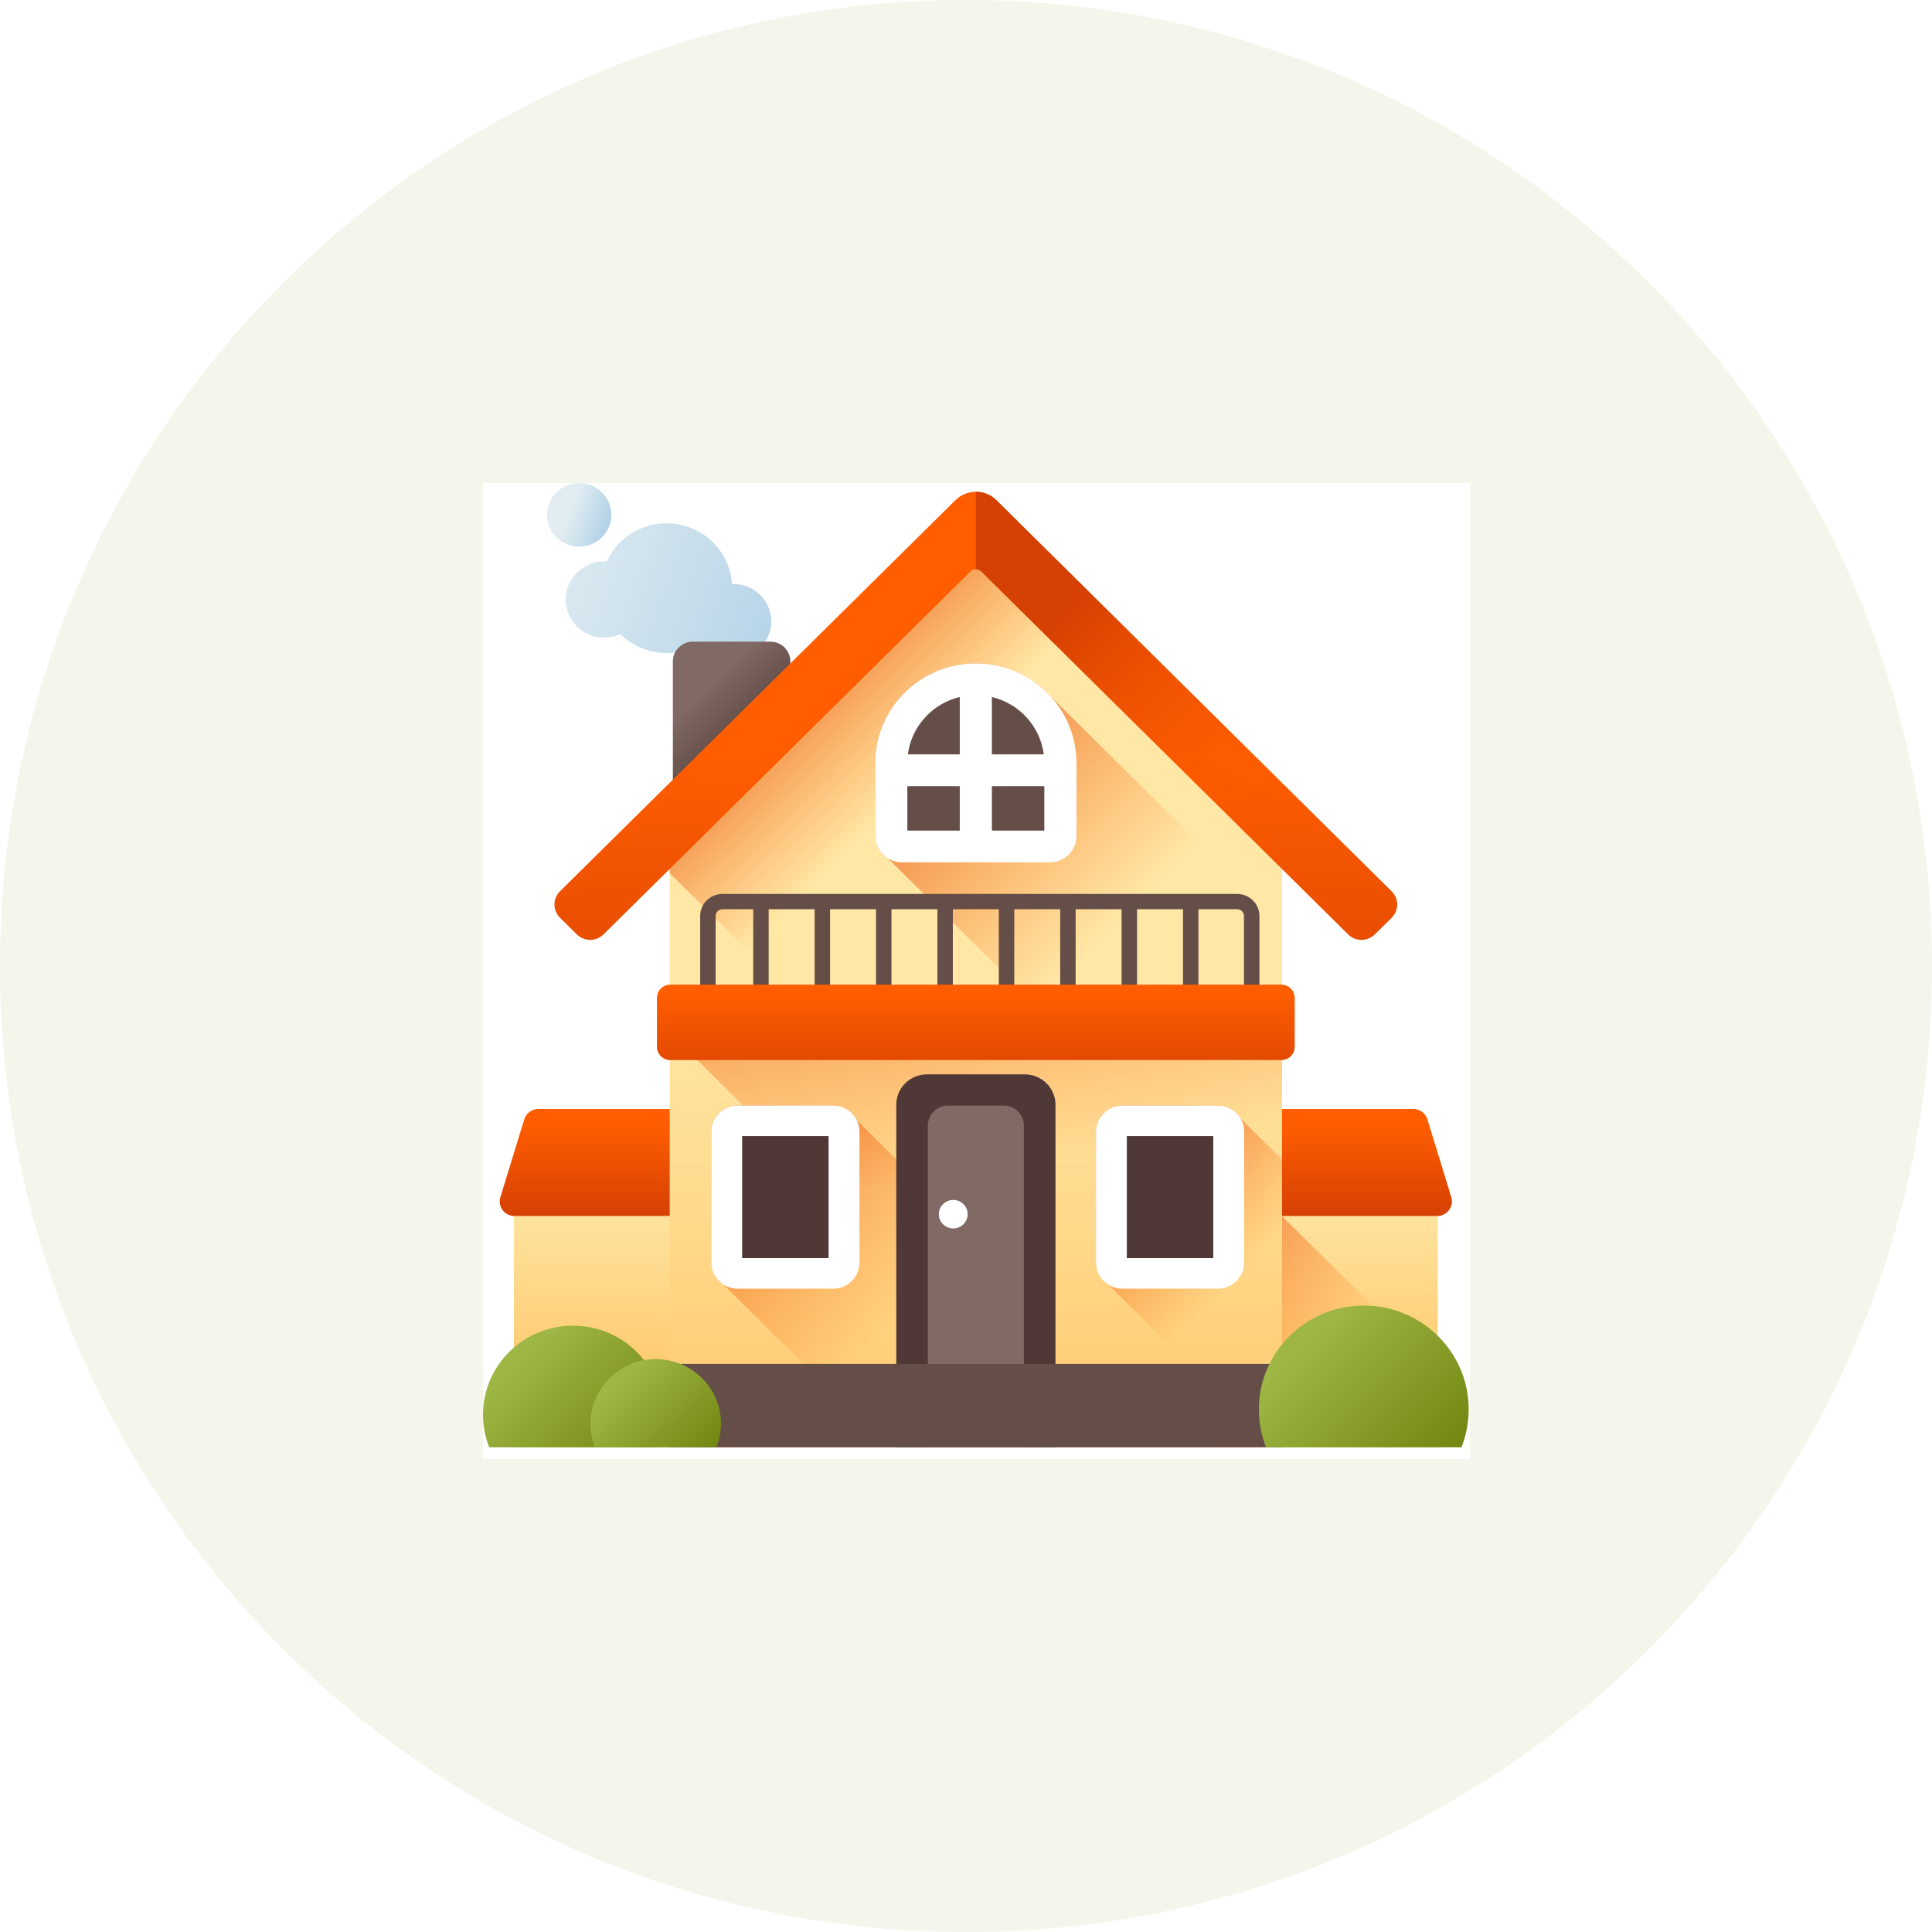 <svg width="88" height="88" viewBox="0 0 88 88" fill="none" xmlns="http://www.w3.org/2000/svg">
<rect x="0" y="0" width="88" height="88" fill="#333333" stroke="none"/>
<g clip-path="url(#clip0_1_34)">
<rect width="88" height="88" fill="white"/>
<path opacity="0.1" d="M44 88C68.3 88 88 68.3 88 44C88 19.7 68.3 0 44 0C19.7 0 0 19.7 0 44C0 68.3 19.7 88 44 88Z" fill="#8FA632"/>
<g style="mix-blend-mode:darken" clip-path="url(#clip1_1_34)">
<rect width="44.95" height="44.46" transform="translate(22 22)" fill="white"/>
<path d="M25.938 28.062C25.516 27.199 25.881 26.161 26.754 25.744C27.038 25.608 27.342 25.556 27.636 25.576C27.914 24.965 28.402 24.443 29.059 24.129C30.545 23.418 32.332 24.033 33.05 25.502C33.224 25.857 33.319 26.23 33.343 26.601C34.006 26.579 34.651 26.936 34.959 27.565C35.375 28.416 35.015 29.439 34.155 29.851C33.374 30.224 32.45 29.963 31.975 29.276C31.875 29.339 31.771 29.397 31.662 29.45C30.488 30.012 29.125 29.745 28.251 28.882C27.384 29.276 26.355 28.915 25.938 28.062Z" fill="url(#paint0_linear_1_34)"/>
<path d="M26.38 24.901C27.19 24.901 27.846 24.252 27.846 23.451C27.846 22.649 27.19 22 26.38 22C25.57 22 24.913 22.649 24.913 23.451C24.913 24.252 25.57 24.901 26.38 24.901Z" fill="url(#paint1_linear_1_34)"/>
<path d="M35.093 36.601H31.555C31.055 36.601 30.649 36.2 30.649 35.704V30.123C30.649 29.628 31.055 29.227 31.555 29.227H35.093C35.594 29.227 35.999 29.628 35.999 30.123V35.704C35.999 36.2 35.594 36.601 35.093 36.601Z" fill="url(#paint2_linear_1_34)"/>
<path d="M33.972 52.514H23.409V65.923H33.972V52.514Z" fill="url(#paint3_linear_1_34)"/>
<path d="M34.412 55.387H23.432C22.982 55.387 22.66 54.958 22.791 54.532L23.88 50.982C23.966 50.702 24.227 50.511 24.522 50.511H34.412L34.412 55.387Z" fill="url(#paint4_linear_1_34)"/>
<path d="M65.487 52.514H54.923V65.923H65.487V52.514Z" fill="url(#paint5_linear_1_34)"/>
<path d="M65.487 62.41L58.39 55.39H54.923V65.923H65.487V62.41Z" fill="url(#paint6_linear_1_34)"/>
<path d="M54.483 55.387H65.463C65.913 55.387 66.235 54.958 66.105 54.532L65.015 50.982C64.929 50.702 64.669 50.511 64.374 50.511H54.483V55.387Z" fill="url(#paint7_linear_1_34)"/>
<path d="M58.395 38.18V65.923H30.504V38.18L44.448 24.658L58.395 38.18Z" fill="url(#paint8_linear_1_34)"/>
<path d="M30.504 38.18V39.77L56.945 65.923H58.395V38.18L44.448 24.658L30.504 38.18Z" fill="url(#paint9_linear_1_34)"/>
<path d="M58.395 46.565V65.923H49.59L30.504 47.045V46.565H58.395Z" fill="url(#paint10_linear_1_34)"/>
<path d="M54.086 65.923H40.445L32.946 58.506C32.616 58.295 32.397 57.927 32.397 57.511V51.541C32.397 50.887 32.935 50.355 33.596 50.355H37.947C38.369 50.355 38.741 50.572 38.955 50.899L38.922 50.924L54.086 65.923Z" fill="url(#paint11_linear_1_34)"/>
<path d="M37.947 58.002H33.596C33.322 58.002 33.1 57.782 33.1 57.51V51.542C33.1 51.27 33.322 51.05 33.596 51.05H37.947C38.221 51.05 38.444 51.27 38.444 51.542V57.51C38.444 57.782 38.221 58.002 37.947 58.002Z" fill="#503837"/>
<path d="M37.947 58.697H33.596C32.935 58.697 32.397 58.165 32.397 57.51V51.542C32.397 50.888 32.935 50.355 33.596 50.355H37.947C38.608 50.355 39.147 50.888 39.147 51.542V57.51C39.147 58.165 38.609 58.697 37.947 58.697ZM33.803 57.306H37.741V51.746H33.803V57.306Z" fill="white"/>
<path d="M58.396 52.817V65.923H57.968L50.47 58.506C50.139 58.295 49.919 57.927 49.919 57.511V51.541C49.919 50.887 50.457 50.355 51.119 50.355H55.469C55.892 50.355 56.263 50.572 56.477 50.899L56.494 50.912L56.483 50.925L58.396 52.817Z" fill="url(#paint12_linear_1_34)"/>
<path d="M55.47 58.002H51.119C50.845 58.002 50.623 57.782 50.623 57.51V51.542C50.623 51.27 50.845 51.05 51.119 51.05H55.47C55.744 51.05 55.967 51.27 55.967 51.542V57.51C55.967 57.782 55.744 58.002 55.47 58.002Z" fill="#503837"/>
<path d="M55.47 58.697H51.119C50.458 58.697 49.919 58.165 49.919 57.51V51.542C49.919 50.888 50.458 50.355 51.119 50.355H55.47C56.131 50.355 56.67 50.888 56.67 51.542V57.51C56.67 58.165 56.131 58.697 55.47 58.697ZM51.326 57.306H55.263V51.746H51.326V57.306Z" fill="white"/>
<path d="M41.543 65.923V50.852C41.543 50.187 42.088 49.648 42.76 49.648H46.139C46.811 49.648 47.356 50.187 47.356 50.852V65.923H41.543Z" fill="#816965"/>
<path d="M48.076 65.923H46.636V51.262C46.636 50.766 46.226 50.36 45.724 50.36H43.175C42.671 50.36 42.263 50.764 42.263 51.262V65.923H40.824V50.32C40.824 49.556 41.45 48.936 42.223 48.936H46.676C47.449 48.936 48.076 49.556 48.076 50.32L48.076 65.923Z" fill="#503837"/>
<path d="M43.419 55.954C43.781 55.954 44.075 55.663 44.075 55.305C44.075 54.946 43.781 54.656 43.419 54.656C43.056 54.656 42.763 54.946 42.763 55.305C42.763 55.663 43.056 55.954 43.419 55.954Z" fill="white"/>
<path d="M58.396 62.124H30.503V65.922H58.396V62.124Z" fill="#654E48"/>
<path d="M30.198 64.439C30.198 64.963 30.097 65.463 29.914 65.922H22.283C22.1 65.463 22 64.963 22 64.439C22 63.928 22.095 63.44 22.269 62.99C22.858 61.466 24.351 60.384 26.099 60.384C27.847 60.384 29.339 61.466 29.928 62.99C30.102 63.44 30.198 63.928 30.198 64.439Z" fill="url(#paint13_linear_1_34)"/>
<path d="M32.84 64.846C32.84 65.226 32.768 65.589 32.635 65.923H27.099C26.967 65.589 26.894 65.226 26.894 64.846C26.894 64.476 26.963 64.122 27.09 63.796C27.517 62.69 28.599 61.905 29.867 61.905C31.135 61.905 32.218 62.69 32.645 63.796C32.772 64.122 32.84 64.476 32.84 64.846Z" fill="url(#paint14_linear_1_34)"/>
<path d="M66.896 64.193C66.896 64.804 66.779 65.387 66.565 65.923H57.67C57.457 65.387 57.34 64.804 57.34 64.193C57.34 63.598 57.451 63.029 57.654 62.505C58.341 60.728 60.08 59.467 62.118 59.467C64.155 59.467 65.895 60.728 66.582 62.505C66.785 63.029 66.896 63.598 66.896 64.193Z" fill="url(#paint15_linear_1_34)"/>
<path d="M58.395 42.149V56.853L40.454 39.106C40.102 38.896 39.865 38.516 39.865 38.08V34.746C39.865 32.247 41.921 30.214 44.448 30.214C45.816 30.214 47.045 30.811 47.886 31.754L58.395 42.149Z" fill="url(#paint16_linear_1_34)"/>
<path d="M56.351 40.718H32.906C32.347 40.718 31.892 41.168 31.892 41.721V46.173H32.596V41.721C32.596 41.552 32.735 41.415 32.906 41.415H34.308V46.173H35.012V41.415H37.105V46.173H37.809V41.415H39.901V46.173H40.605V41.415H42.697V46.173H43.401V41.415H45.494V46.173H46.198V41.415H48.29V46.173H48.994V41.415H51.086V46.173H51.791V41.415H53.883V46.173H54.587V41.415H56.351C56.522 41.415 56.661 41.552 56.661 41.721V46.173H57.365V41.721C57.365 41.168 56.91 40.718 56.351 40.718Z" fill="#654E48"/>
<path d="M58.973 45.451V47.684C58.973 48.016 58.701 48.285 58.366 48.285H30.53C30.194 48.285 29.922 48.016 29.922 47.684V45.451C29.922 45.119 30.194 44.85 30.53 44.85H58.366C58.701 44.85 58.973 45.119 58.973 45.451Z" fill="url(#paint17_linear_1_34)"/>
<path d="M63.389 40.599L45.38 22.78C44.866 22.272 44.034 22.272 43.521 22.78L25.507 40.597C25.171 40.93 25.171 41.468 25.507 41.8L26.274 42.56C26.61 42.892 27.155 42.892 27.49 42.56L44.205 26.027C44.34 25.893 44.559 25.893 44.695 26.027L61.405 42.561C61.741 42.893 62.285 42.893 62.621 42.561L63.389 41.802C63.725 41.47 63.725 40.931 63.389 40.599Z" fill="url(#paint18_linear_1_34)"/>
<path d="M45.38 22.78C45.123 22.526 44.787 22.399 44.45 22.399V25.927C44.539 25.927 44.627 25.96 44.695 26.027L61.405 42.561C61.741 42.893 62.285 42.893 62.621 42.561L63.389 41.802C63.725 41.47 63.725 40.931 63.389 40.599L45.38 22.78Z" fill="url(#paint19_linear_1_34)"/>
<path d="M47.818 38.556H41.078C40.812 38.556 40.597 38.343 40.597 38.08V34.746C40.597 32.643 42.321 30.937 44.448 30.937C46.575 30.937 48.299 32.643 48.299 34.746V38.08C48.299 38.343 48.084 38.556 47.818 38.556Z" fill="#654E48"/>
<path d="M44.448 30.214C41.921 30.214 39.865 32.247 39.865 34.746V38.08C39.865 38.741 40.409 39.279 41.078 39.279H47.818C48.486 39.279 49.03 38.741 49.03 38.08V34.746C49.03 32.247 46.975 30.214 44.448 30.214ZM47.542 34.361H45.179V31.747C46.424 32.044 47.38 33.082 47.542 34.361ZM43.716 31.747V34.361H41.353C41.515 33.082 42.471 32.044 43.716 31.747ZM41.328 35.807H43.716V37.833H41.328V35.807ZM45.179 37.833V35.807H47.568V37.833H45.179Z" fill="white"/>
</g>
</g>
<defs>
<linearGradient id="paint0_linear_1_34" x1="24.242" y1="24.786" x2="41.473" y2="30.847" gradientUnits="userSpaceOnUse">
<stop stop-color="#E2EDF2"/>
<stop offset="1" stop-color="#9FC7E2"/>
</linearGradient>
<linearGradient id="paint1_linear_1_34" x1="25.904" y1="23.288" x2="28.441" y2="24.181" gradientUnits="userSpaceOnUse">
<stop stop-color="#E2EDF2"/>
<stop offset="1" stop-color="#9FC7E2"/>
</linearGradient>
<linearGradient id="paint2_linear_1_34" x1="31.891" y1="31.498" x2="33.646" y2="33.272" gradientUnits="userSpaceOnUse">
<stop stop-color="#816965"/>
<stop offset="1" stop-color="#654E48"/>
</linearGradient>
<linearGradient id="paint3_linear_1_34" x1="28.69" y1="54.213" x2="28.69" y2="66.121" gradientUnits="userSpaceOnUse">
<stop stop-color="#FFE7A5"/>
<stop offset="0.966" stop-color="#FFBF5C"/>
</linearGradient>
<linearGradient id="paint4_linear_1_34" x1="28.587" y1="51.129" x2="28.587" y2="55.46" gradientUnits="userSpaceOnUse">
<stop stop-color="#FF5D00"/>
<stop offset="1" stop-color="#D54003"/>
</linearGradient>
<linearGradient id="paint5_linear_1_34" x1="60.204" y1="54.213" x2="60.204" y2="66.121" gradientUnits="userSpaceOnUse">
<stop stop-color="#FFE7A5"/>
<stop offset="0.966" stop-color="#FFBF5C"/>
</linearGradient>
<linearGradient id="paint6_linear_1_34" x1="59.958" y1="63.567" x2="49.114" y2="53.798" gradientUnits="userSpaceOnUse">
<stop stop-color="#FF5D00" stop-opacity="0"/>
<stop offset="1" stop-color="#D54003"/>
</linearGradient>
<linearGradient id="paint7_linear_1_34" x1="60.308" y1="51.129" x2="60.308" y2="55.46" gradientUnits="userSpaceOnUse">
<stop stop-color="#FF5D00"/>
<stop offset="1" stop-color="#D54003"/>
</linearGradient>
<linearGradient id="paint8_linear_1_34" x1="44.449" y1="45.577" x2="44.449" y2="74.788" gradientUnits="userSpaceOnUse">
<stop stop-color="#FFE7A5"/>
<stop offset="0.966" stop-color="#FFBF5C"/>
<stop offset="1" stop-color="#DB9E36"/>
</linearGradient>
<linearGradient id="paint9_linear_1_34" x1="41.435" y1="35.994" x2="33.449" y2="27.921" gradientUnits="userSpaceOnUse">
<stop stop-color="#FF5D00" stop-opacity="0"/>
<stop offset="1" stop-color="#D54003"/>
</linearGradient>
<linearGradient id="paint10_linear_1_34" x1="45.499" y1="53.251" x2="42.407" y2="33.844" gradientUnits="userSpaceOnUse">
<stop stop-color="#FF5D00" stop-opacity="0"/>
<stop offset="1" stop-color="#D54003"/>
</linearGradient>
<linearGradient id="paint11_linear_1_34" x1="41.205" y1="59.901" x2="28.76" y2="47.319" gradientUnits="userSpaceOnUse">
<stop stop-color="#FF5D00" stop-opacity="0"/>
<stop offset="1" stop-color="#D54003"/>
</linearGradient>
<linearGradient id="paint12_linear_1_34" x1="56.661" y1="57.856" x2="48.693" y2="49.8" gradientUnits="userSpaceOnUse">
<stop stop-color="#FF5D00" stop-opacity="0"/>
<stop offset="1" stop-color="#D54003"/>
</linearGradient>
<linearGradient id="paint13_linear_1_34" x1="23.787" y1="61.915" x2="28.79" y2="66.972" gradientUnits="userSpaceOnUse">
<stop stop-color="#9EB644"/>
<stop offset="1" stop-color="#738611"/>
</linearGradient>
<linearGradient id="paint14_linear_1_34" x1="28.19" y1="63.015" x2="31.819" y2="66.684" gradientUnits="userSpaceOnUse">
<stop stop-color="#9EB644"/>
<stop offset="1" stop-color="#738611"/>
</linearGradient>
<linearGradient id="paint15_linear_1_34" x1="59.423" y1="61.25" x2="65.253" y2="67.146" gradientUnits="userSpaceOnUse">
<stop stop-color="#9EB644"/>
<stop offset="1" stop-color="#738611"/>
</linearGradient>
<linearGradient id="paint16_linear_1_34" x1="50.856" y1="42.063" x2="38.098" y2="29.165" gradientUnits="userSpaceOnUse">
<stop stop-color="#FF5D00" stop-opacity="0"/>
<stop offset="1" stop-color="#D54003"/>
</linearGradient>
<linearGradient id="paint17_linear_1_34" x1="44.447" y1="45.216" x2="44.447" y2="49.773" gradientUnits="userSpaceOnUse">
<stop stop-color="#FF5D00"/>
<stop offset="1" stop-color="#D54003"/>
</linearGradient>
<linearGradient id="paint18_linear_1_34" x1="44.447" y1="34.452" x2="44.447" y2="49.923" gradientUnits="userSpaceOnUse">
<stop stop-color="#FF5D00"/>
<stop offset="1" stop-color="#D54003"/>
</linearGradient>
<linearGradient id="paint19_linear_1_34" x1="57.901" y1="37.199" x2="48.55" y2="27.745" gradientUnits="userSpaceOnUse">
<stop stop-color="#FF5D00" stop-opacity="0"/>
<stop offset="1" stop-color="#D54003"/>
</linearGradient>
<clipPath id="clip0_1_34">
<rect width="88" height="88" fill="white"/>
</clipPath>
<clipPath id="clip1_1_34">
<rect width="44.95" height="44.46" fill="white" transform="translate(22 22)"/>
</clipPath>
</defs>
</svg>
